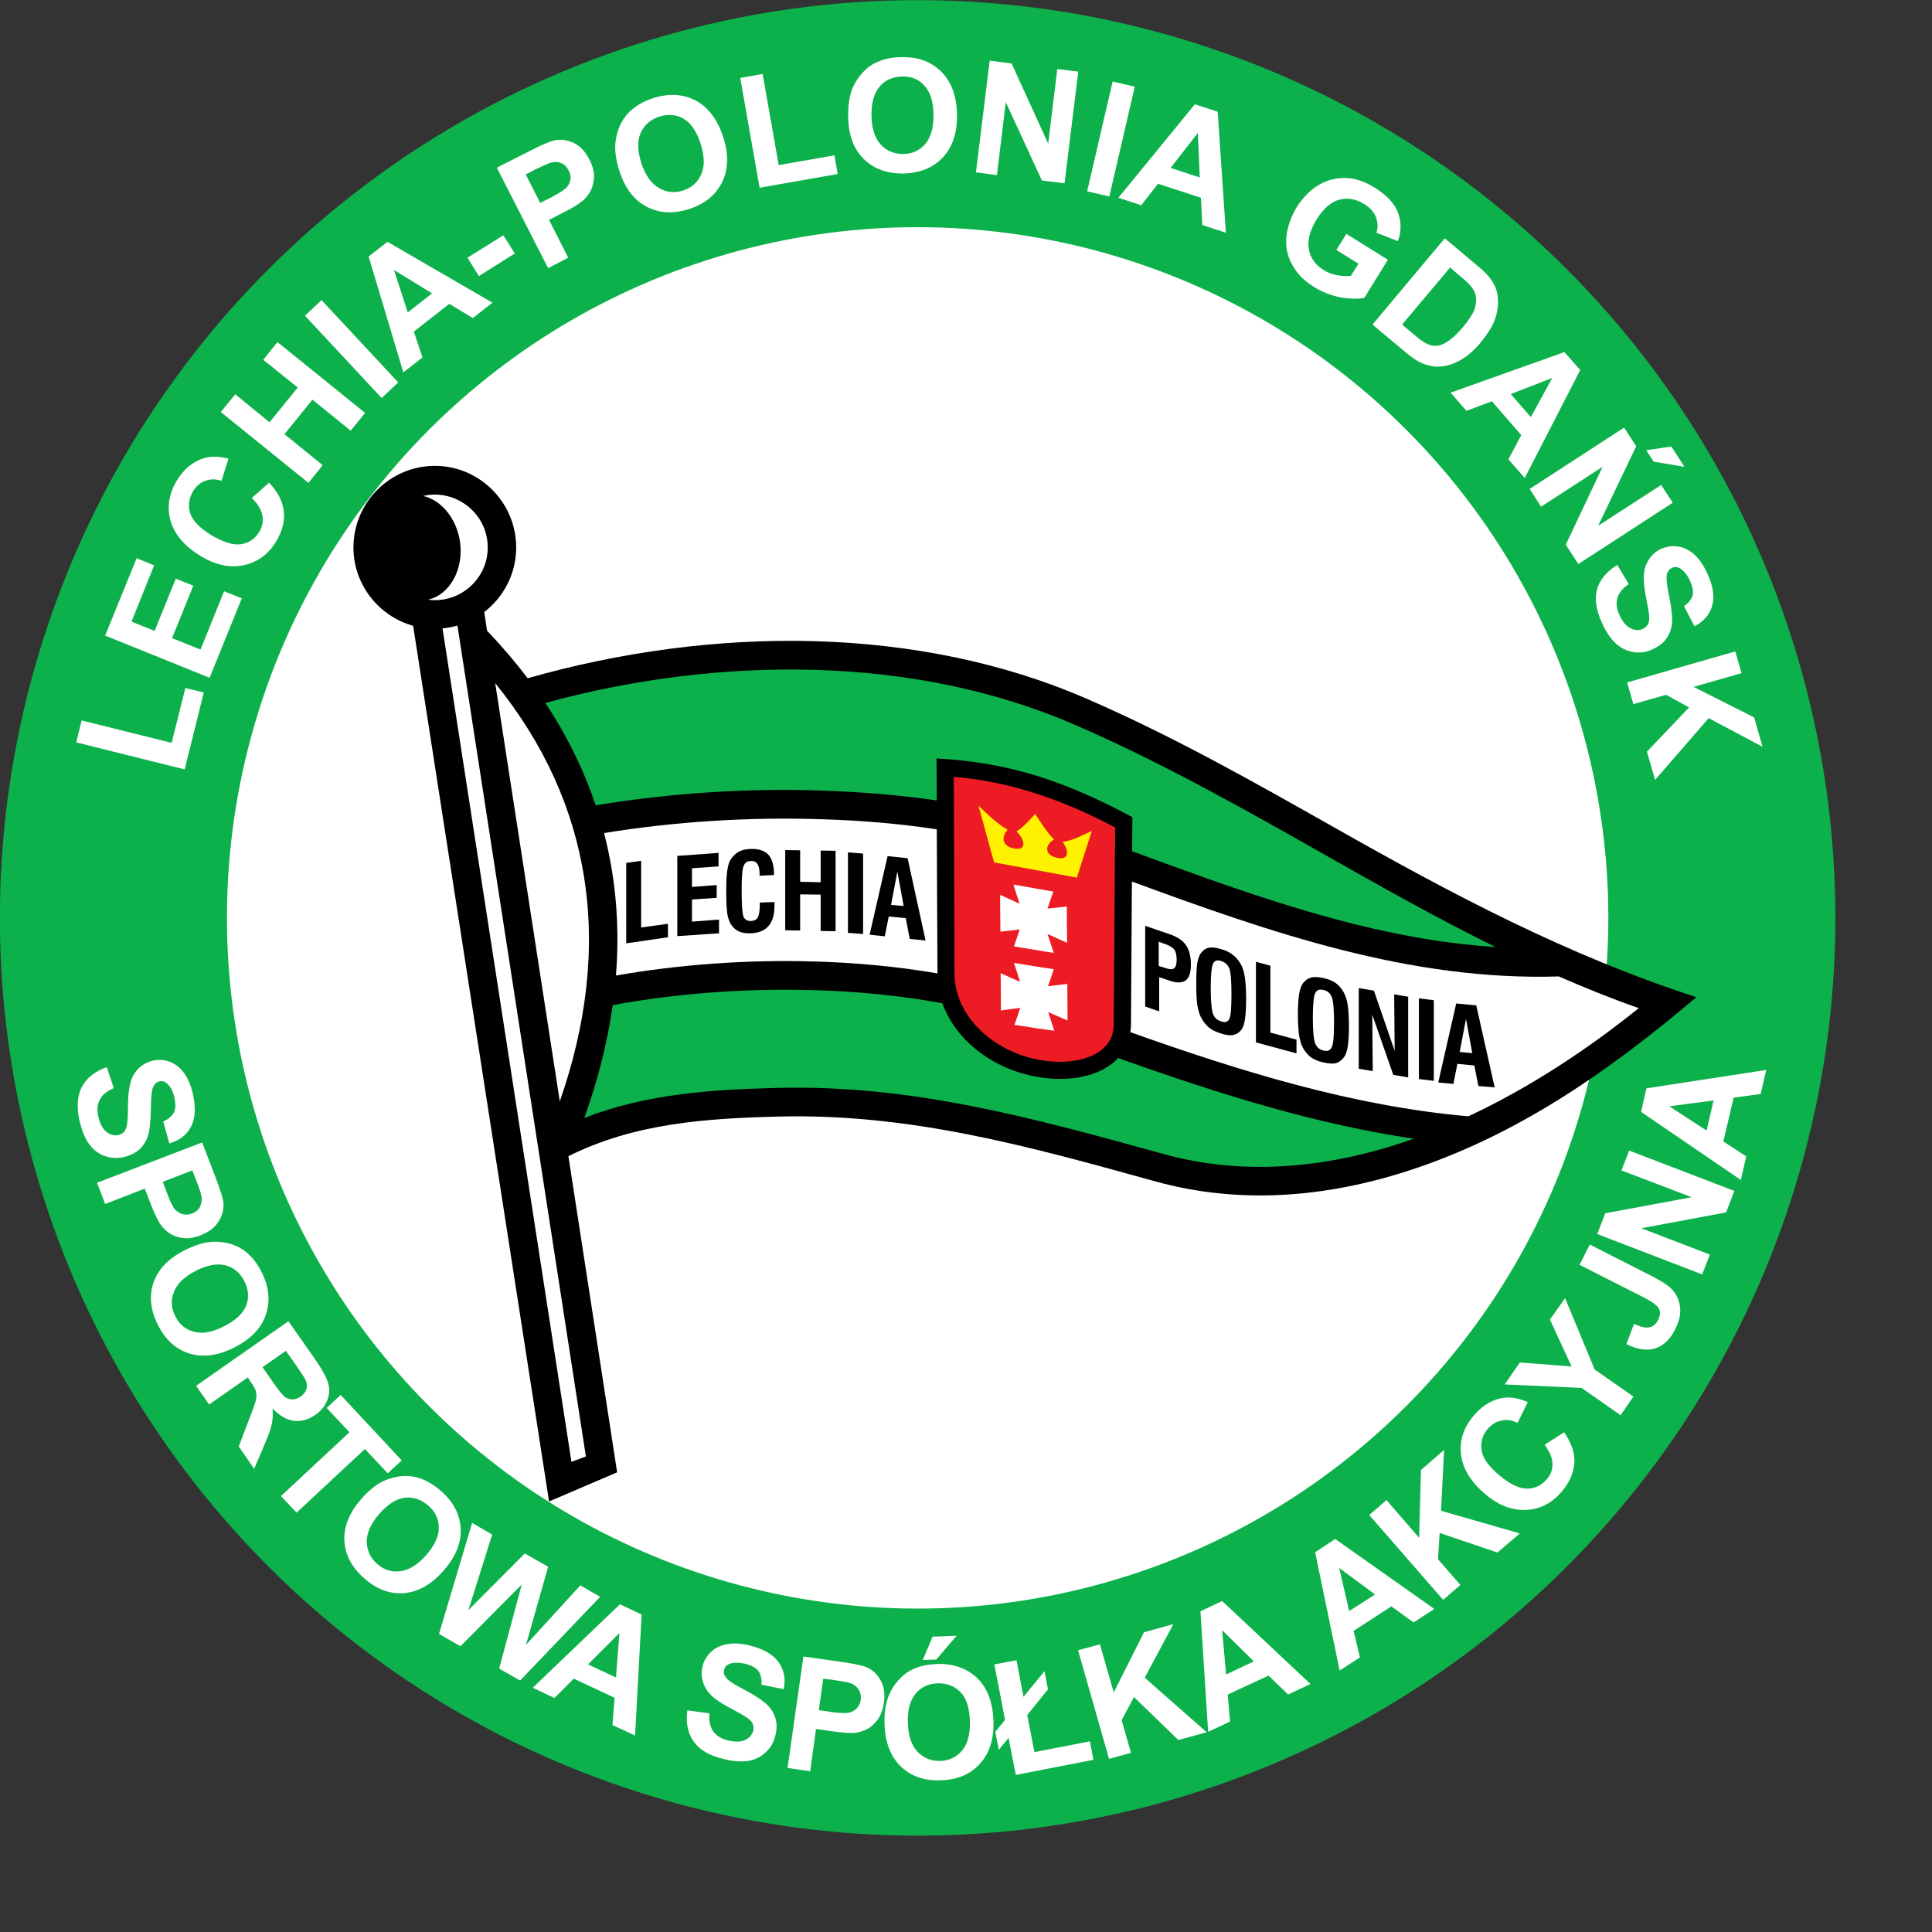 <?xml version="1.0" encoding="UTF-8" standalone="no"?>
<svg
   xmlns:dc="http://purl.org/dc/elements/1.1/"
   xmlns:cc="http://creativecommons.org/ns#"
   xmlns:rdf="http://www.w3.org/1999/02/22-rdf-syntax-ns#"
   xmlns:svg="http://www.w3.org/2000/svg"
   xmlns="http://www.w3.org/2000/svg"
   xmlns:sodipodi="http://sodipodi.sourceforge.net/DTD/sodipodi-0.dtd"
   xmlns:inkscape="http://www.inkscape.org/namespaces/inkscape"
   version="1.1"
   id="Layer_1"
   x="0px"
   y="0px"
   viewBox="0 0 1000 1000"
   xml:space="preserve"
   sodipodi:docname="Lechia Polonia Ssa.svg"
   width="1000"
   height="1000"
   inkscape:version="1.0.1 (3bc2e813f5, 2020-09-07)"><rect x="0" y="0" width="1000" height="1000" fill="#333333" stroke="none"/><defs
   id="defs139" /><sodipodi:namedview
   pagecolor="#ffffff"
   bordercolor="#666666"
   borderopacity="1"
   objecttolerance="10"
   gridtolerance="10"
   guidetolerance="10"
   inkscape:pageopacity="0"
   inkscape:pageshadow="2"
   inkscape:window-width="1920"
   inkscape:window-height="1017"
   id="namedview137"
   showgrid="false"
   inkscape:zoom="1.1186869"
   inkscape:cx="306"
   inkscape:cy="396"
   inkscape:window-x="-8"
   inkscape:window-y="-8"
   inkscape:window-maximized="1"
   inkscape:current-layer="Layer_1" />


































































<g
   id="g1033"
   transform="matrix(1.676,0,0,1.676,-38.726,-188.729)"><circle
     transform="matrix(0.707,-0.707,0.707,0.707,-190.282,332.793)"
     style="fill:#0db14b"
     cx="306.576"
     cy="396.088"
     id="ellipse2"
     r="283.464" /><circle
     transform="matrix(0.707,-0.707,0.707,0.707,-190.282,332.793)"
     style="fill:#ffffff"
     cx="306.576"
     cy="396.088"
     id="ellipse4"
     r="213.336" /><path
     d="m 172.656,301.624 0.864,5.76 c 4.608,4.824 8.784,9.72 12.528,14.689 28.296,-8.065 58.752,-12.313 88.92,-11.448 28.944,0.864 57.528,6.408 83.592,17.712 26.784,11.592 51.768,25.776 76.608,39.816 36.504,20.664 71.712,39.384 111.816,52.416 -26.856,22.752 -55.224,42.696 -89.064,53.64 -25.2,8.136 -51.768,10.512 -78.048,3.24 -38.736,-10.728 -75.456,-21.024 -116.208,-20.016 -22.536,0.576 -44.496,2.016 -65.016,12.24 l 15.048,97.632 -21.024,9 -41.976,-270.432 c -10.584,-2.952 -18.432,-12.672 -18.432,-24.192 0,-13.896 11.304,-25.2 25.128,-25.2 13.824,0 25.128,11.304 25.128,25.2 0,8.135 -3.888,15.335 -9.864,19.943 z m 3.384,21.96 19.944,129.168 c 8.136,-23.328 11.16,-46.872 7.416,-69.768 -3.312,-20.448 -12.024,-40.464 -27.36,-59.4 z"
     id="path6" /><path
     style="fill:#ffffff"
     d="m 153.792,265.768 c 5.616,1.296 10.296,6.912 11.376,14.112 1.224,8.568 -3.168,16.416 -9.864,17.928 9.648,1.296 18.432,-6.264 18.432,-16.128 0,-10.584 -9.936,-18.216 -19.944,-15.912 z"
     id="path8" /><path
     style="fill:#ffffff"
     d="m 159.768,306.664 39.816,257.4 4.464,-1.656 L 164.376,305.8 c -1.512,0.432 -3.024,0.72 -4.608,0.864 z"
     id="path10" /><path
     style="fill:#ed1c24"
     d="m 317.664,352.528 0.216,60.768 c 0.072,11.592 9.216,21.096 20.304,25.056 6.48,2.304 14.688,3.168 21.24,0.648 4.536,-1.728 7.632,-5.04 7.632,-9.936 l 0.432,-60.912 c -8.424,-4.464 -16.848,-8.136 -25.416,-10.8 -8.064,-2.52 -16.2,-4.176 -24.408,-4.824 z"
     id="path12" /><path
     style="fill:#0db14b"
     d="m 212.328,423.016 c -1.656,11.664 -4.608,23.328 -8.784,34.848 19.152,-7.488 39.456,-8.784 59.904,-9.288 41.688,-1.008 79.128,9.432 118.8,20.376 25.848,7.2 52.56,4.176 77.472,-4.68 -29.808,-4.392 -59.04,-13.392 -91.296,-24.912 -1.872,2.016 -4.248,3.528 -7.056,4.608 -7.848,2.952 -17.208,2.088 -24.984,-0.648 -9.936,-3.528 -18.72,-11.016 -22.248,-20.88 -12.6,-2.304 -25.992,-3.672 -39.455,-4.032 -21.313,-0.648 -42.841,1.008 -62.353,4.608 z"
     id="path14" /><path
     style="fill:#ffffff"
     d="m 372.168,431.368 c 33.84,12.024 68.472,22.824 104.4,25.992 18.936,-8.856 36.792,-20.664 52.632,-33.408 -8.424,-2.952 -16.632,-6.264 -24.696,-9.792 -46.08,1.44 -89.136,-13.608 -131.832,-29.304 l -0.288,44.28 c 0,0.72 -0.072,1.512 -0.216,2.232 z"
     id="path16" /><path
     style="fill:#ffffff"
     d="m 209.664,369.88 c 1.008,3.888 1.8,7.776 2.448,11.664 1.728,10.728 2.088,21.456 1.224,32.328 19.44,-3.384 40.608,-4.968 61.56,-4.32 12.816,0.36 25.56,1.584 37.728,3.672 l -0.216,-44.496 c -11.376,-1.728 -23.184,-2.736 -34.992,-3.096 -22.968,-0.792 -46.08,0.72 -67.752,4.248 z"
     id="path18" /><path
     style="fill:#0db14b"
     d="m 191.52,329.704 c 6.84,10.296 11.952,20.88 15.552,31.608 22.68,-3.744 46.728,-5.4 70.632,-4.536 11.664,0.432 23.328,1.368 34.704,3.024 l -0.072,-12.96 c 10.8,0.576 20.952,2.233 31.32,5.472 10.152,3.168 19.8,7.632 29.16,12.672 l -0.072,10.512 c 33.12,12.24 61.632,22.32 90.576,27.072 7.2,1.224 14.4,2.016 21.672,2.52 -18.432,-9.072 -36.216,-19.152 -54.144,-29.304 -24.552,-13.896 -49.32,-27.864 -75.744,-39.312 -24.984,-10.872 -52.488,-16.2 -80.352,-16.992 -28.224,-0.792 -56.736,2.952 -83.232,10.224 z"
     id="path20" /><polygon
     points="229.392,402.064 216.504,403.936 216.504,379.096 221.112,378.448 221.112,399.04 229.392,397.888 "
     id="polygon22" /><polygon
     points="236.808,386.512 244.44,385.936 244.44,389.896 236.808,390.4 236.808,397.24 245.16,396.592 245.16,400.84 232.272,401.704 232.272,376.936 245.016,376 245.016,380.176 236.808,380.752 "
     id="polygon24" /><path
     d="m 257.76,391.336 4.536,-0.144 c 0,0.072 0,0.216 0,0.432 0,0.216 0,0.36 0,0.504 0,2.88 -0.576,4.968 -1.8,6.408 -1.224,1.44 -3.096,2.232 -5.544,2.304 -1.224,0 -2.232,-0.072 -3.096,-0.36 -0.792,-0.288 -1.584,-0.72 -2.16,-1.368 -0.864,-0.792 -1.44,-2.016 -1.8,-3.384 -0.36,-1.512 -0.504,-4.176 -0.504,-7.92 0,-2.52 0.072,-4.608 0.288,-6.12 0.216,-1.512 0.504,-2.664 0.936,-3.384 0.72,-1.152 1.512,-2.016 2.52,-2.592 1.008,-0.576 2.232,-0.864 3.816,-0.936 2.52,-0.072 4.32,0.576 5.472,1.8 1.152,1.296 1.728,3.384 1.728,6.264 l -4.464,0.216 v -0.648 c 0,-1.296 -0.216,-2.304 -0.648,-2.952 -0.432,-0.648 -1.08,-1.008 -2.016,-0.936 -1.08,0 -1.872,0.504 -2.232,1.44 -0.432,0.936 -0.648,3.456 -0.648,7.632 0,4.464 0.216,7.2 0.576,8.136 0.432,0.864 1.152,1.368 2.304,1.296 1.008,0 1.728,-0.432 2.16,-1.152 0.36,-0.72 0.576,-2.16 0.576,-4.176 z"
     id="path26" /><polygon
     points="276.552,375.28 281.16,375.352 281.16,400.192 276.552,400.12 276.552,388.888 270.216,388.816 270.216,399.976 265.608,399.904 265.608,375.136 270.216,375.208 270.216,384.928 276.552,385.072 "
     id="polygon28" /><polygon
     points="284.976,375.856 289.656,376.216 289.656,401.056 284.976,400.696 "
     id="polygon30" /><path
     d="m 298.296,392.056 3.888,0.36 -1.944,-10.656 z m -6.624,9.216 5.544,-24.264 6.192,0.648 5.544,25.416 -4.896,-0.504 -1.224,-6.408 -5.256,-0.504 -1.224,6.12 z"
     id="path32" /><path
     d="m 380.952,410.92 1.872,0.576 c 1.368,0.504 2.304,0.576 2.88,0.144 0.504,-0.36 0.792,-1.224 0.792,-2.592 0,-1.368 -0.216,-2.448 -0.72,-3.168 -0.504,-0.648 -1.512,-1.296 -2.88,-1.728 l -1.944,-0.72 z m -4.176,12.528 v -24.912 l 7.56,2.592 c 2.376,0.792 4.032,1.944 5.04,3.384 1.008,1.44 1.512,3.456 1.512,5.976 0,2.448 -0.504,4.032 -1.584,4.896 -1.152,0.792 -2.808,0.864 -5.04,0.072 l -3.168,-1.08 v 10.584 z"
     id="path34" /><path
     d="m 397.008,417.76 c 0,4.105 0.288,6.768 0.72,7.992 0.432,1.152 1.296,1.944 2.52,2.304 1.224,0.432 2.088,0.144 2.52,-0.792 0.432,-0.864 0.648,-3.384 0.648,-7.56 0,-4.104 -0.216,-6.768 -0.648,-7.992 -0.504,-1.152 -1.296,-1.944 -2.52,-2.304 -1.224,-0.432 -2.088,-0.144 -2.52,0.792 -0.432,0.936 -0.72,3.456 -0.72,7.56 z m -4.464,-1.368 c 0,-2.664 0.072,-4.752 0.288,-6.192 0.288,-1.512 0.648,-2.592 1.152,-3.24 0.72,-0.936 1.512,-1.512 2.448,-1.656 1.008,-0.216 2.232,-0.072 3.816,0.432 1.584,0.432 2.808,1.08 3.744,1.872 1.008,0.792 1.8,1.8 2.52,3.168 0.504,1.008 0.864,2.304 1.08,3.96 0.216,1.584 0.36,3.744 0.36,6.408 0,2.592 -0.144,4.68 -0.36,6.192 -0.216,1.44 -0.576,2.592 -1.08,3.24 -0.72,0.936 -1.512,1.44 -2.52,1.656 -0.936,0.216 -2.16,0.072 -3.744,-0.432 -1.584,-0.504 -2.808,-1.08 -3.816,-1.872 -0.936,-0.792 -1.728,-1.872 -2.448,-3.168 -0.504,-1.008 -0.864,-2.304 -1.152,-3.96 -0.216,-1.656 -0.288,-3.744 -0.288,-6.408 z"
     id="path36" /><polygon
     points="423.504,437.92 410.976,434.536 410.976,409.624 415.44,410.848 415.44,431.512 423.504,433.672 "
     id="polygon38" /><path
     d="m 428.544,426.976 c 0,4.104 0.288,6.696 0.72,7.848 0.504,1.224 1.368,1.944 2.592,2.232 1.224,0.288 2.088,-0.072 2.52,-1.008 0.504,-0.936 0.72,-3.456 0.72,-7.56 0,-4.176 -0.216,-6.84 -0.72,-7.992 -0.432,-1.152 -1.296,-1.872 -2.52,-2.16 -1.296,-0.288 -2.088,0 -2.592,1.008 -0.432,0.936 -0.72,3.456 -0.72,7.632 z m -4.608,-1.08 c 0,-2.664 0.144,-4.752 0.36,-6.264 0.288,-1.512 0.648,-2.592 1.152,-3.312 0.72,-0.936 1.584,-1.584 2.52,-1.8 1.008,-0.288 2.304,-0.216 3.888,0.144 1.584,0.36 2.88,0.864 3.816,1.584 1.008,0.72 1.8,1.728 2.52,3.024 0.504,0.936 0.936,2.232 1.152,3.888 0.216,1.584 0.36,3.744 0.36,6.336 0,2.664 -0.144,4.68 -0.36,6.264 -0.216,1.512 -0.648,2.592 -1.152,3.313 -0.72,0.936 -1.512,1.584 -2.52,1.872 -0.936,0.216 -2.232,0.144 -3.816,-0.216 -1.584,-0.36 -2.88,-0.864 -3.888,-1.584 -0.936,-0.72 -1.8,-1.728 -2.52,-3.024 -0.504,-0.936 -0.864,-2.16 -1.152,-3.816 -0.216,-1.657 -0.36,-3.817 -0.36,-6.409 z"
     id="path40" /><polygon
     points="457.992,420.424 457.992,445.336 453.384,444.544 446.904,425.968 447.048,443.392 442.728,442.672 442.728,417.76 447.408,418.552 453.816,437.128 453.672,419.704 "
     id="polygon42" /><polygon
     points="461.304,420.928 465.912,421.504 465.912,446.416 461.304,445.84 "
     id="polygon44" /><path
     d="m 473.904,437.488 3.888,0.36 -1.944,-10.584 z m -6.624,9.432 5.544,-24.408 6.192,0.576 5.688,25.344 -5.04,-0.432 -1.224,-6.336 -5.256,-0.504 -1.224,6.192 z"
     id="path46" /><path
     style="fill:#fff200"
     d="m 355.68,383.632 -25.56,-4.68 c -1.656,-5.76 -3.168,-11.664 -4.824,-17.496 1.224,1.152 2.592,2.448 4.032,3.744 1.512,1.296 3.096,2.592 4.968,3.672 -2.088,2.088 -1.8,5.328 2.448,5.832 3.6,0.504 2.736,-3.024 0.288,-5.328 2.232,-1.368 4.103,-3.6 5.76,-5.4 1.656,2.52 3.6,5.616 5.832,7.92 -2.448,1.224 -3.312,4.392 0.36,5.472 4.248,1.296 4.464,-1.8 2.304,-4.752 1.872,-0.288 3.456,-0.864 4.968,-1.512 1.44,-0.648 2.736,-1.296 4.032,-1.872 -1.512,4.824 -3.096,9.576 -4.608,14.4 z"
     id="path48" /><path
     style="fill:#ffffff"
     d="m 346.608,393.208 c 0.576,-1.728 1.152,-3.528 1.8,-5.256 -2.088,-0.36 -4.104,-0.72 -6.192,-1.08 -2.016,-0.36 -4.104,-0.72 -6.12,-1.08 0.648,2.016 1.224,3.96 1.872,5.904 -2.016,-0.936 -4.032,-1.8 -5.976,-2.736 0,3.816 0,7.56 0.072,11.376 1.944,-0.216 3.96,-0.432 5.976,-0.72 -0.576,1.8 -1.224,3.528 -1.8,5.256 2.016,0.36 4.104,0.72 6.12,1.008 2.088,0.36 4.104,0.72 6.192,1.008 -0.648,-1.944 -1.296,-3.888 -1.944,-5.832 2.016,0.936 4.032,1.8 6.048,2.736 -0.072,-3.816 -0.072,-7.56 -0.072,-11.232 -2.016,0.216 -4.032,0.432 -5.976,0.648 z"
     id="path50" /><path
     style="fill:#ffffff"
     d="m 346.752,417.184 c 0.576,-1.728 1.224,-3.456 1.8,-5.256 -2.088,-0.288 -4.104,-0.648 -6.12,-0.936 -2.088,-0.36 -4.104,-0.648 -6.192,-1.008 0.648,1.944 1.296,3.888 1.872,5.832 -1.944,-0.864 -3.96,-1.728 -5.976,-2.664 0.072,3.816 0.072,7.704 0.072,11.52 2.016,-0.288 4.032,-0.576 5.976,-0.792 -0.576,1.728 -1.152,3.528 -1.8,5.256 2.088,0.288 4.104,0.576 6.192,0.936 2.016,0.288 4.104,0.576 6.12,0.864 -0.648,-1.872 -1.224,-3.816 -1.872,-5.76 2.016,0.864 3.96,1.728 5.976,2.592 0,-3.744 -0.072,-7.56 -0.072,-11.304 -2.016,0.216 -3.96,0.504 -5.976,0.72 z"
     id="path52" /><polygon
     style="fill:#ffffff"
     points="86.04,326.464 80.136,350.224 46.656,341.872 48.312,335.104 76.104,342.016 80.352,325.096 "
     id="polygon54" /><polygon
     style="fill:#ffffff"
     points="70.848,307.456 77.4,291.328 82.8,293.488 76.248,309.688 85.032,313.216 92.304,295.216 97.776,297.376 87.84,321.928 55.584,308.896 65.304,284.992 70.704,287.224 63.72,304.576 "
     id="polygon56" /><path
     style="fill:#ffffff"
     d="m 100.872,266.416 5.328,-4.752 c 2.736,2.88 4.248,5.832 4.536,8.856 0.36,3.024 -0.432,6.12 -2.376,9.36 -2.376,3.888 -5.688,6.336 -9.936,7.272 -4.176,0.936 -8.64,0 -13.32,-2.808 -4.968,-3.024 -8.064,-6.624 -9.288,-10.8 -1.224,-4.176 -0.576,-8.424 1.944,-12.6 2.232,-3.6 5.04,-5.904 8.568,-6.912 2.088,-0.576 4.536,-0.504 7.344,0.216 l -2.16,6.84 c -1.728,-0.576 -3.384,-0.576 -4.968,0 -1.584,0.576 -2.88,1.656 -3.816,3.24 -1.296,2.232 -1.584,4.536 -0.864,6.84 0.792,2.304 2.952,4.536 6.48,6.696 3.744,2.232 6.84,3.168 9.288,2.808 2.376,-0.432 4.248,-1.656 5.544,-3.816 1.008,-1.656 1.296,-3.312 0.936,-5.112 -0.288,-1.728 -1.368,-3.528 -3.24,-5.328 z"
     id="path58" /><polygon
     style="fill:#ffffff"
     points="104.4,223.72 108.792,218.248 135.864,240.136 131.4,245.608 119.592,236.032 110.952,246.688 122.76,256.264 118.368,261.736 91.296,239.848 95.76,234.376 106.344,243.016 115.056,232.288 "
     id="polygon60" /><polygon
     style="fill:#ffffff"
     points="117.288,210.112 122.4,205.288 146.088,230.704 140.976,235.528 "
     id="polygon62" /><path
     style="fill:#ffffff"
     d="m 175.176,206.08 -6.048,4.752 -7.272,-4.392 -10.944,8.568 2.664,7.992 -5.904,4.608 -10.728,-35.784 5.832,-4.536 z m -18.648,-2.88 -11.736,-7.2 4.248,13.104 z"
     id="path64" /><polygon
     style="fill:#ffffff"
     points="167.472,192.184 178.56,185.272 182.088,190.888 171,197.872 "
     id="polygon66" /><path
     style="fill:#ffffff"
     d="m 192.384,195.424 -15.84,-31.032 10.08,-5.112 c 3.744,-1.944 6.336,-3.024 7.632,-3.312 2.016,-0.432 4.032,-0.144 6.048,0.792 1.944,0.936 3.6,2.664 4.824,5.112 1.008,1.872 1.44,3.672 1.44,5.328 -0.072,1.656 -0.432,3.096 -1.08,4.392 -0.72,1.224 -1.512,2.304 -2.52,3.096 -1.296,1.08 -3.384,2.304 -6.264,3.744 l -4.032,2.088 5.904,11.664 z m -6.912,-28.944 4.464,8.784 3.456,-1.728 c 2.448,-1.296 4.032,-2.304 4.68,-3.024 0.648,-0.72 1.08,-1.584 1.224,-2.52 0.072,-0.936 -0.072,-1.872 -0.576,-2.736 -0.576,-1.152 -1.368,-1.944 -2.376,-2.304 -1.008,-0.432 -2.088,-0.432 -3.24,-0.072 -0.792,0.216 -2.304,0.936 -4.608,2.016 z"
     id="path68" /><path
     style="fill:#ffffff"
     d="m 214.416,165.472 c -1.08,-3.384 -1.512,-6.408 -1.224,-9 0.216,-1.944 0.72,-3.744 1.584,-5.544 0.864,-1.728 1.944,-3.168 3.312,-4.32 1.8,-1.584 4.032,-2.808 6.696,-3.672 4.896,-1.584 9.288,-1.296 13.176,0.72 3.888,2.088 6.696,5.832 8.496,11.232 1.728,5.328 1.584,9.936 -0.288,13.896 -1.944,3.96 -5.328,6.768 -10.152,8.352 -4.968,1.585 -9.36,1.368 -13.248,-0.72 -3.888,-2.016 -6.624,-5.688 -8.352,-10.944 z m 6.768,-2.448 c 1.224,3.672 3.024,6.264 5.4,7.632 2.376,1.368 4.824,1.656 7.488,0.792 2.664,-0.864 4.536,-2.592 5.616,-5.04 1.08,-2.448 1.008,-5.616 -0.216,-9.432 -1.224,-3.816 -2.952,-6.336 -5.256,-7.704 -2.232,-1.296 -4.752,-1.512 -7.488,-0.648 -2.808,0.936 -4.68,2.592 -5.76,5.04 -1.08,2.376 -1.008,5.544 0.216,9.36 z"
     id="path70" /><polygon
     style="fill:#ffffff"
     points="281.808,166.336 257.688,170.584 251.712,136.672 258.624,135.448 263.592,163.6 280.8,160.576 "
     id="polygon72" /><path
     style="fill:#ffffff"
     d="m 285.048,148.696 c -0.072,-3.528 0.36,-6.48 1.368,-8.928 0.792,-1.8 1.872,-3.384 3.168,-4.824 1.368,-1.44 2.808,-2.52 4.464,-3.168 2.16,-1.008 4.608,-1.512 7.488,-1.512 5.04,-0.144 9.144,1.368 12.312,4.536 3.096,3.096 4.68,7.488 4.824,13.176 0.072,5.616 -1.368,10.008 -4.392,13.248 -2.952,3.168 -7.056,4.824 -12.024,4.968 -5.184,0.072 -9.36,-1.44 -12.456,-4.536 -3.096,-3.096 -4.68,-7.416 -4.752,-12.96 z m 7.2,-0.36 c 0.072,3.96 1.008,6.912 2.88,8.928 1.872,2.016 4.176,2.952 6.984,2.88 2.808,0 4.968,-1.08 6.768,-3.096 1.728,-2.088 2.592,-5.112 2.52,-9.144 -0.072,-3.96 -1.008,-6.912 -2.808,-8.856 -1.728,-1.944 -4.032,-2.88 -6.912,-2.808 -2.88,0.072 -5.184,1.08 -6.912,3.096 -1.728,2.016 -2.592,5.04 -2.52,9 z"
     id="path74" /><polygon
     style="fill:#ffffff"
     points="356.112,134.728 351.864,169.216 344.88,168.352 333.72,144.16 330.984,166.696 324.504,165.832 328.752,131.344 335.52,132.208 346.824,156.976 349.632,133.936 "
     id="polygon76" /><rect
     x="348.644"
     y="151.845"
     transform="matrix(0.226,-0.974,0.974,0.226,132.165,476.954)"
     style="fill:#ffffff"
     width="34.808"
     height="7.021"
     id="rect78" /><path
     style="fill:#ffffff"
     d="m 401.688,184.48 -7.272,-2.376 -0.432,-8.424 -13.248,-4.32 -5.184,6.624 -7.056,-2.304 23.616,-28.872 7.056,2.304 z m -8.064,-17.064 -0.576,-13.752 -8.424,10.8 z"
     id="path80" /><path
     style="fill:#ffffff"
     d="m 435.816,189.808 3.096,-4.968 12.816,7.992 -7.272,11.736 c -2.016,0.432 -4.536,0.36 -7.416,-0.144 -2.952,-0.576 -5.688,-1.656 -8.064,-3.168 -3.096,-1.872 -5.4,-4.248 -6.84,-6.984 -1.512,-2.664 -2.088,-5.616 -1.727,-8.784 0.36,-3.096 1.44,-6.048 3.168,-8.928 1.944,-3.024 4.248,-5.4 7.056,-6.984 2.808,-1.584 5.832,-2.232 9.072,-1.944 2.52,0.216 5.184,1.224 7.992,2.952 3.672,2.304 6.048,4.824 7.128,7.632 1.08,2.88 1.08,5.832 0,8.856 l -6.624,-2.592 c 0.504,-1.656 0.432,-3.312 -0.216,-4.896 -0.576,-1.512 -1.728,-2.808 -3.456,-3.888 -2.592,-1.656 -5.184,-2.088 -7.776,-1.44 -2.592,0.72 -4.824,2.664 -6.912,5.904 -2.16,3.528 -3.024,6.624 -2.52,9.36 0.432,2.736 1.944,4.824 4.464,6.408 1.224,0.792 2.592,1.368 4.176,1.656 1.584,0.288 3.024,0.36 4.32,0.216 l 2.376,-3.744 z"
     id="path82" /><path
     style="fill:#ffffff"
     d="m 469.296,186.208 9.864,8.28 c 2.232,1.8 3.744,3.384 4.608,4.752 1.224,1.728 1.872,3.672 1.944,5.832 0.144,2.088 -0.216,4.247 -1.008,6.408 -0.864,2.232 -2.376,4.536 -4.464,7.056 -1.8,2.16 -3.672,3.816 -5.544,4.968 -2.304,1.368 -4.536,2.16 -6.84,2.304 -1.656,0.144 -3.528,-0.216 -5.544,-1.008 -1.512,-0.648 -3.24,-1.8 -5.184,-3.456 l -10.152,-8.496 z m 1.656,9 -14.832,17.64 4.032,3.384 c 1.512,1.296 2.664,2.088 3.456,2.448 1.08,0.576 2.088,0.792 3.096,0.72 1.008,0 2.232,-0.504 3.528,-1.368 1.368,-0.864 2.952,-2.376 4.68,-4.392 1.728,-2.088 2.88,-3.816 3.456,-5.184 0.504,-1.44 0.72,-2.736 0.576,-3.888 -0.072,-1.152 -0.576,-2.304 -1.44,-3.384 -0.576,-0.792 -1.944,-2.088 -4.176,-3.888 z"
     id="path84" /><path
     style="fill:#ffffff"
     d="m 493.992,260.224 -5.04,-5.76 3.96,-7.488 -9.072,-10.44 -7.848,2.952 -4.896,-5.616 35.136,-12.528 4.896,5.544 z m 1.872,-18.792 6.624,-12.096 -12.816,4.968 z"
     id="path86" /><path
     style="fill:#ffffff"
     d="m 495.504,263.608 29.16,-18.936 3.744,5.76 -11.736,24.552 19.44,-12.6 3.6,5.472 -29.16,18.936 -3.888,-5.976 11.376,-24.048 -19.008,12.312 z m 36,-11.952 2.304,3.528 9.504,1.584 -4.032,-6.264 z"
     id="path88" /><path
     style="fill:#ffffff"
     d="m 522.576,287.08 3.528,5.904 c -1.944,1.296 -3.096,2.808 -3.528,4.392 -0.432,1.584 -0.216,3.312 0.72,5.256 0.936,2.088 2.088,3.384 3.456,4.032 1.296,0.648 2.592,0.72 3.744,0.144 0.72,-0.36 1.296,-0.864 1.584,-1.512 0.36,-0.72 0.432,-1.656 0.288,-2.952 -0.072,-0.864 -0.432,-2.808 -1.008,-5.76 -0.72,-3.816 -0.792,-6.624 -0.216,-8.64 0.864,-2.736 2.52,-4.68 4.968,-5.832 1.656,-0.72 3.384,-1.008 5.184,-0.72 1.8,0.216 3.456,1.08 5.04,2.448 1.512,1.368 2.808,3.24 3.96,5.688 1.872,3.961 2.376,7.344 1.584,10.152 -0.792,2.808 -2.664,4.896 -5.472,6.336 l -3.24,-6.192 c 1.44,-1.008 2.376,-2.16 2.664,-3.384 0.288,-1.224 0,-2.736 -0.864,-4.536 -0.864,-1.872 -1.872,-3.096 -3.096,-3.816 -0.864,-0.432 -1.656,-0.504 -2.448,-0.072 -0.792,0.36 -1.224,0.936 -1.512,1.8 -0.288,1.152 -0.072,3.384 0.648,6.84 0.72,3.456 1.008,6.12 0.936,7.92 -0.072,1.872 -0.648,3.528 -1.584,4.968 -0.936,1.512 -2.448,2.664 -4.464,3.6 -1.8,0.864 -3.672,1.152 -5.76,0.864 -2.016,-0.288 -3.888,-1.152 -5.472,-2.592 -1.656,-1.512 -3.096,-3.6 -4.32,-6.336 -1.872,-3.96 -2.376,-7.488 -1.584,-10.44 0.864,-3.024 2.952,-5.544 6.264,-7.56 z"
     id="path90" /><polygon
     style="fill:#ffffff"
     points="567.432,343.24 550.8,334.384 534.24,353.464 531.72,344.752 544.752,331.072 537.624,327.184 527.544,330.064 525.6,323.368 559.008,313.792 560.952,320.488 546.12,324.736 564.84,334.168 "
     id="polygon92" /><path
     style="fill:#ffffff"
     d="m 56.088,442.168 2.16,6.48 c -2.16,0.936 -3.6,2.088 -4.32,3.6 -0.792,1.44 -0.936,3.24 -0.432,5.328 0.504,2.16 1.368,3.744 2.52,4.608 1.224,0.936 2.448,1.224 3.672,0.936 0.792,-0.144 1.44,-0.576 1.872,-1.152 0.432,-0.576 0.792,-1.512 0.864,-2.808 0.144,-0.864 0.216,-2.808 0.216,-5.832 0.072,-3.888 0.648,-6.696 1.584,-8.496 1.368,-2.52 3.456,-4.032 6.12,-4.68 1.728,-0.36 3.456,-0.288 5.184,0.36 1.728,0.648 3.168,1.8 4.392,3.456 1.224,1.656 2.088,3.744 2.736,6.336 0.936,4.32 0.792,7.704 -0.576,10.296 -1.368,2.592 -3.6,4.248 -6.696,5.112 l -1.872,-6.768 c 1.656,-0.72 2.736,-1.656 3.312,-2.808 0.504,-1.08 0.576,-2.664 0.144,-4.536 -0.432,-2.016 -1.224,-3.456 -2.304,-4.392 -0.72,-0.648 -1.44,-0.792 -2.376,-0.648 -0.792,0.216 -1.368,0.72 -1.8,1.512 -0.504,1.008 -0.792,3.312 -0.792,6.84 -0.072,3.456 -0.288,6.12 -0.72,7.92 -0.504,1.8 -1.368,3.312 -2.592,4.536 -1.296,1.224 -2.952,2.088 -5.112,2.592 -1.944,0.432 -3.888,0.36 -5.832,-0.36 -1.944,-0.648 -3.528,-1.944 -4.824,-3.672 -1.296,-1.8 -2.232,-4.176 -2.952,-7.128 -0.936,-4.248 -0.72,-7.776 0.72,-10.512 1.44,-2.736 4.032,-4.824 7.704,-6.12 z"
     id="path94" /><path
     style="fill:#ffffff"
     d="m 53.064,477.88 32.472,-12.456 4.032,10.512 c 1.512,3.96 2.376,6.624 2.52,7.992 0.216,2.016 -0.288,3.96 -1.44,5.832 -1.152,1.944 -3.024,3.313 -5.544,4.32 -2.016,0.792 -3.816,1.08 -5.472,0.864 -1.656,-0.216 -3.024,-0.72 -4.248,-1.512 -1.224,-0.864 -2.16,-1.8 -2.808,-2.808 -0.936,-1.44 -1.944,-3.672 -3.096,-6.624 l -1.656,-4.32 -12.24,4.752 z m 29.448,-3.816 -9.144,3.528 1.368,3.6 c 0.936,2.592 1.8,4.248 2.448,4.968 0.72,0.72 1.512,1.224 2.376,1.44 0.936,0.216 1.872,0.144 2.808,-0.216 1.224,-0.432 2.088,-1.152 2.52,-2.16 0.504,-1.008 0.648,-2.088 0.432,-3.168 -0.144,-0.864 -0.648,-2.448 -1.584,-4.824 z"
     id="path96" /><path
     style="fill:#ffffff"
     d="m 80.064,498.76 c 3.168,-1.584 6.048,-2.52 8.64,-2.664 1.944,-0.072 3.888,0.144 5.76,0.72 1.872,0.576 3.456,1.44 4.824,2.592 1.8,1.512 3.312,3.528 4.608,6.048 2.304,4.608 2.736,8.928 1.296,13.176 -1.368,4.176 -4.608,7.488 -9.648,10.08 -5.04,2.592 -9.648,3.168 -13.824,1.944 -4.248,-1.296 -7.488,-4.248 -9.792,-8.784 -2.376,-4.608 -2.808,-9 -1.44,-13.104 1.44,-4.176 4.608,-7.488 9.576,-10.008 z m 3.456,6.336 c -3.456,1.8 -5.76,3.96 -6.696,6.48 -1.008,2.52 -0.864,5.04 0.432,7.56 1.224,2.52 3.168,4.104 5.832,4.752 2.592,0.72 5.688,0.144 9.288,-1.728 3.528,-1.8 5.76,-3.888 6.768,-6.336 0.936,-2.448 0.72,-4.968 -0.576,-7.56 -1.296,-2.592 -3.24,-4.176 -5.832,-4.896 -2.592,-0.648 -5.616,-0.072 -9.216,1.728 z"
     id="path98" /><path
     style="fill:#ffffff"
     d="m 83.664,540.592 28.512,-19.944 8.496,12.096 c 2.088,3.096 3.384,5.472 3.816,7.2 0.504,1.728 0.36,3.456 -0.36,5.184 -0.72,1.8 -1.944,3.24 -3.6,4.392 -2.16,1.512 -4.392,2.16 -6.624,1.872 -2.304,-0.288 -4.464,-1.584 -6.624,-3.816 0.144,1.728 0.072,3.312 -0.216,4.752 -0.288,1.44 -1.08,3.6 -2.304,6.48 l -3.168,7.416 -4.752,-6.912 3.24,-8.496 c 1.224,-3.024 1.872,-4.968 2.088,-5.976 0.216,-0.936 0.144,-1.728 0,-2.52 -0.216,-0.792 -0.792,-1.8 -1.728,-3.096 L 99.648,538 87.696,546.352 Z m 20.52,-5.76 2.952,4.248 c 1.944,2.808 3.24,4.392 3.96,4.968 0.72,0.504 1.512,0.72 2.376,0.72 0.792,0 1.656,-0.288 2.52,-0.864 0.936,-0.72 1.512,-1.512 1.8,-2.448 0.216,-0.864 0.072,-1.872 -0.432,-2.952 -0.288,-0.504 -1.224,-1.872 -2.808,-4.248 l -3.168,-4.464 z"
     id="path100" /><polygon
     style="fill:#ffffff"
     points="142.848,567.592 135.792,560.104 114.696,579.76 109.872,574.648 131.04,554.92 123.984,547.432 128.304,543.4 147.168,563.632 "
     id="polygon102" /><path
     style="fill:#ffffff"
     d="m 134.568,575.656 c 2.304,-2.664 4.68,-4.608 7.056,-5.688 1.728,-0.792 3.6,-1.296 5.544,-1.512 2.016,-0.144 3.816,0.072 5.472,0.648 2.232,0.72 4.392,2.016 6.552,3.888 3.888,3.312 5.904,7.2 6.192,11.664 0.216,4.392 -1.512,8.712 -5.256,12.96 -3.672,4.248 -7.704,6.552 -12.096,6.984 -4.392,0.36 -8.496,-1.08 -12.312,-4.464 -3.96,-3.384 -5.976,-7.272 -6.264,-11.664 -0.216,-4.392 1.512,-8.64 5.112,-12.816 z m 5.616,4.536 c -2.592,3.024 -3.816,5.832 -3.816,8.568 0.072,2.736 1.152,5.04 3.24,6.84 2.088,1.872 4.464,2.592 7.2,2.232 2.664,-0.36 5.328,-2.016 7.992,-5.04 2.592,-3.024 3.888,-5.832 3.816,-8.496 0,-2.592 -1.08,-4.896 -3.312,-6.768 -2.16,-1.872 -4.608,-2.664 -7.2,-2.376 -2.664,0.36 -5.256,2.016 -7.92,5.04 z"
     id="path104" /><polygon
     style="fill:#ffffff"
     points="192.384,596.464 185.544,620.584 202.32,602.224 208.44,605.752 183.744,631.6 177.264,627.928 184.248,601.936 165.312,621.016 158.688,617.2 168.912,582.928 175.104,586.528 167.76,609.856 185.184,592.36 "
     id="polygon106" /><path
     style="fill:#ffffff"
     d="m 219.24,648.592 -6.984,-3.24 0.648,-8.424 -12.6,-5.904 -5.976,5.976 -6.696,-3.168 26.928,-25.776 6.696,3.168 z m -5.904,-17.928 1.08,-13.752 -9.72,9.72 z"
     id="path108" /><path
     style="fill:#ffffff"
     d="m 235.368,640.816 6.84,0.936 c -0.216,2.376 0.216,4.176 1.152,5.544 1.008,1.368 2.52,2.304 4.536,2.808 2.232,0.504 4.032,0.504 5.328,-0.144 1.368,-0.648 2.16,-1.656 2.52,-2.88 0.144,-0.792 0.072,-1.512 -0.216,-2.232 -0.36,-0.648 -1.008,-1.368 -2.088,-2.016 -0.72,-0.504 -2.448,-1.44 -5.112,-2.88 -3.384,-1.8 -5.688,-3.528 -6.84,-5.256 -1.584,-2.376 -2.088,-4.896 -1.368,-7.56 0.36,-1.728 1.296,-3.168 2.664,-4.464 1.296,-1.224 3.024,-2.016 5.04,-2.304 2.016,-0.36 4.32,-0.216 6.912,0.432 4.248,1.08 7.2,2.808 8.856,5.184 1.656,2.376 2.232,5.184 1.512,8.28 l -6.84,-1.368 c 0.144,-1.872 -0.216,-3.24 -0.936,-4.248 -0.792,-1.008 -2.16,-1.728 -4.032,-2.232 -2.016,-0.432 -3.672,-0.432 -4.968,0.072 -0.864,0.36 -1.368,0.936 -1.584,1.8 -0.216,0.864 -0.072,1.584 0.504,2.304 0.648,0.936 2.52,2.232 5.688,3.816 3.096,1.656 5.328,3.096 6.696,4.32 1.368,1.224 2.376,2.664 2.88,4.32 0.576,1.656 0.576,3.6 0,5.688 -0.432,1.944 -1.44,3.672 -2.952,5.04 -1.512,1.44 -3.312,2.304 -5.472,2.664 -2.16,0.288 -4.752,0.144 -7.632,-0.648 -4.32,-1.008 -7.344,-2.808 -9.144,-5.4 -1.8,-2.52 -2.448,-5.76 -1.944,-9.576 z"
     id="path110" /><path
     style="fill:#ffffff"
     d="m 266.328,658.6 4.896,-34.416 11.16,1.584 c 4.176,0.576 6.912,1.152 8.136,1.656 1.944,0.792 3.456,2.16 4.536,4.104 1.079,1.872 1.44,4.248 1.008,6.984 -0.288,2.088 -0.936,3.816 -1.872,5.112 -1.008,1.368 -2.088,2.376 -3.384,3.024 -1.296,0.648 -2.592,1.008 -3.888,1.152 -1.656,0.072 -4.104,-0.144 -7.272,-0.576 l -4.536,-0.648 -1.8,13.032 z m 11.016,-27.576 -1.368,9.72 3.816,0.576 c 2.736,0.36 4.536,0.432 5.544,0.216 0.936,-0.216 1.8,-0.72 2.376,-1.368 0.648,-0.72 1.08,-1.584 1.224,-2.592 0.144,-1.224 -0.072,-2.304 -0.72,-3.24 -0.576,-0.936 -1.44,-1.584 -2.52,-1.944 -0.864,-0.288 -2.52,-0.576 -5.04,-0.936 z"
     id="path112" /><path
     style="fill:#ffffff"
     d="m 296.28,645.28 c -0.144,-3.528 0.288,-6.552 1.296,-9 0.72,-1.8 1.728,-3.384 3.024,-4.824 1.368,-1.512 2.808,-2.592 4.392,-3.312 2.088,-1.008 4.536,-1.512 7.416,-1.656 5.112,-0.144 9.216,1.296 12.456,4.32 3.168,3.096 4.824,7.488 5.04,13.104 0.216,5.616 -1.152,10.08 -4.104,13.32 -2.952,3.312 -6.984,5.04 -12.096,5.184 -5.112,0.216 -9.216,-1.224 -12.384,-4.248 -3.168,-3.096 -4.824,-7.344 -5.04,-12.888 z m 7.2,-0.504 c 0.144,3.96 1.152,6.912 3.024,8.856 1.872,1.944 4.176,2.88 6.984,2.808 2.808,-0.072 5.04,-1.224 6.768,-3.24 1.728,-2.088 2.52,-5.184 2.376,-9.216 -0.144,-3.96 -1.08,-6.912 -2.88,-8.784 -1.872,-1.872 -4.176,-2.808 -7.128,-2.736 -2.88,0.144 -5.184,1.224 -6.768,3.24 -1.728,2.088 -2.52,5.04 -2.376,9.072 z m 4.608,-19.512 3.024,-7.2 7.416,-0.288 -6.264,7.344 z"
     id="path114" /><polygon
     style="fill:#ffffff"
     points="346.752,634.336 340.344,642.256 342.576,653.704 359.712,650.392 360.792,656.08 336.816,660.76 334.584,649.312 331.56,652.984 330.48,647.44 333.504,643.768 330.192,626.632 337.032,625.336 339.192,636.64 345.672,628.72 "
     id="polygon116" /><polygon
     style="fill:#ffffff"
     points="385.488,614.176 376.632,630.736 395.784,647.584 387,649.96 373.32,636.712 369.504,643.84 372.384,653.92 365.616,655.792 356.04,622.24 362.808,620.44 367.056,635.272 376.416,616.696 "
     id="polygon118" /><path
     style="fill:#ffffff"
     d="m 427.824,632.68 -6.912,3.24 -6.048,-5.832 -12.6,5.832 0.72,8.352 -6.768,3.168 -2.376,-37.224 6.696,-3.168 z m -17.496,-6.984 -9.792,-9.648 1.224,13.68 z"
     id="path120" /><path
     style="fill:#ffffff"
     d="m 466.056,609.496 -6.408,4.176 -6.84,-4.968 -11.664,7.56 1.944,8.208 -6.264,4.032 -7.56,-36.504 6.192,-4.104 z m -18.288,-4.464 -11.088,-8.208 3.096,13.32 z"
     id="path122" /><polygon
     style="fill:#ffffff"
     points="469.08,560.392 468.144,579.184 492.48,586.168 485.568,592.072 467.712,586.024 467.208,594.16 474.12,602.08 468.792,606.688 445.968,580.48 451.296,575.872 461.376,587.536 461.952,566.584 "
     id="polygon124" /><path
     style="fill:#ffffff"
     d="m 500.112,558.808 6.048,-3.888 c 2.232,3.24 3.312,6.408 3.168,9.432 -0.216,3.024 -1.44,6.048 -3.888,8.856 -2.952,3.528 -6.552,5.472 -10.872,5.688 -4.392,0.288 -8.64,-1.368 -12.816,-4.896 -4.392,-3.744 -6.912,-7.776 -7.416,-12.096 -0.576,-4.32 0.72,-8.352 3.888,-12.096 2.736,-3.24 5.904,-5.112 9.504,-5.544 2.16,-0.216 4.608,0.216 7.2,1.368 l -3.168,6.408 c -1.656,-0.864 -3.312,-1.08 -4.896,-0.72 -1.656,0.288 -3.096,1.152 -4.32,2.592 -1.656,1.944 -2.232,4.176 -1.872,6.624 0.36,2.376 2.16,4.896 5.328,7.56 3.384,2.88 6.264,4.248 8.712,4.248 2.448,0 4.464,-1.008 6.12,-2.952 1.224,-1.368 1.8,-3.024 1.728,-4.824 -0.072,-1.8 -0.864,-3.672 -2.448,-5.76 z"
     id="path126" /><polygon
     style="fill:#ffffff"
     points="501.768,520.144 506.448,513.52 515.592,535.552 527.544,543.904 523.584,549.664 511.56,541.24 487.8,540.16 492.48,533.392 508.464,534.616 "
     id="polygon128" /><path
     style="fill:#ffffff"
     d="m 510.912,503.224 3.168,-6.264 19.656,10.008 c 2.52,1.296 4.392,2.52 5.544,3.672 1.512,1.512 2.377,3.384 2.664,5.544 0.288,2.16 -0.216,4.536 -1.584,7.128 -1.584,3.024 -3.6,4.968 -6.192,5.76 -2.52,0.72 -5.472,0.288 -8.784,-1.368 l 2.376,-6.264 c 1.8,0.864 3.168,1.224 4.104,1.152 1.512,-0.072 2.592,-0.864 3.24,-2.232 0.72,-1.368 0.864,-2.592 0.36,-3.528 -0.504,-1.008 -2.016,-2.16 -4.536,-3.456 z"
     id="path130" /><polygon
     style="fill:#ffffff"
     points="526.248,467.944 558.72,480.4 556.2,487.024 529.992,491.92 551.16,500.056 548.784,506.176 516.384,493.72 518.832,487.312 545.544,482.344 523.872,474.064 "
     id="polygon132" /><path
     style="fill:#ffffff"
     d="m 568.584,443.032 -1.728,7.416 -8.352,1.152 -3.168,13.536 7.056,4.608 -1.656,7.272 -30.816,-21.024 1.656,-7.272 z m -16.272,9.432 -13.68,1.8 11.52,7.488 z"
     id="path134" /></g>
</svg>

